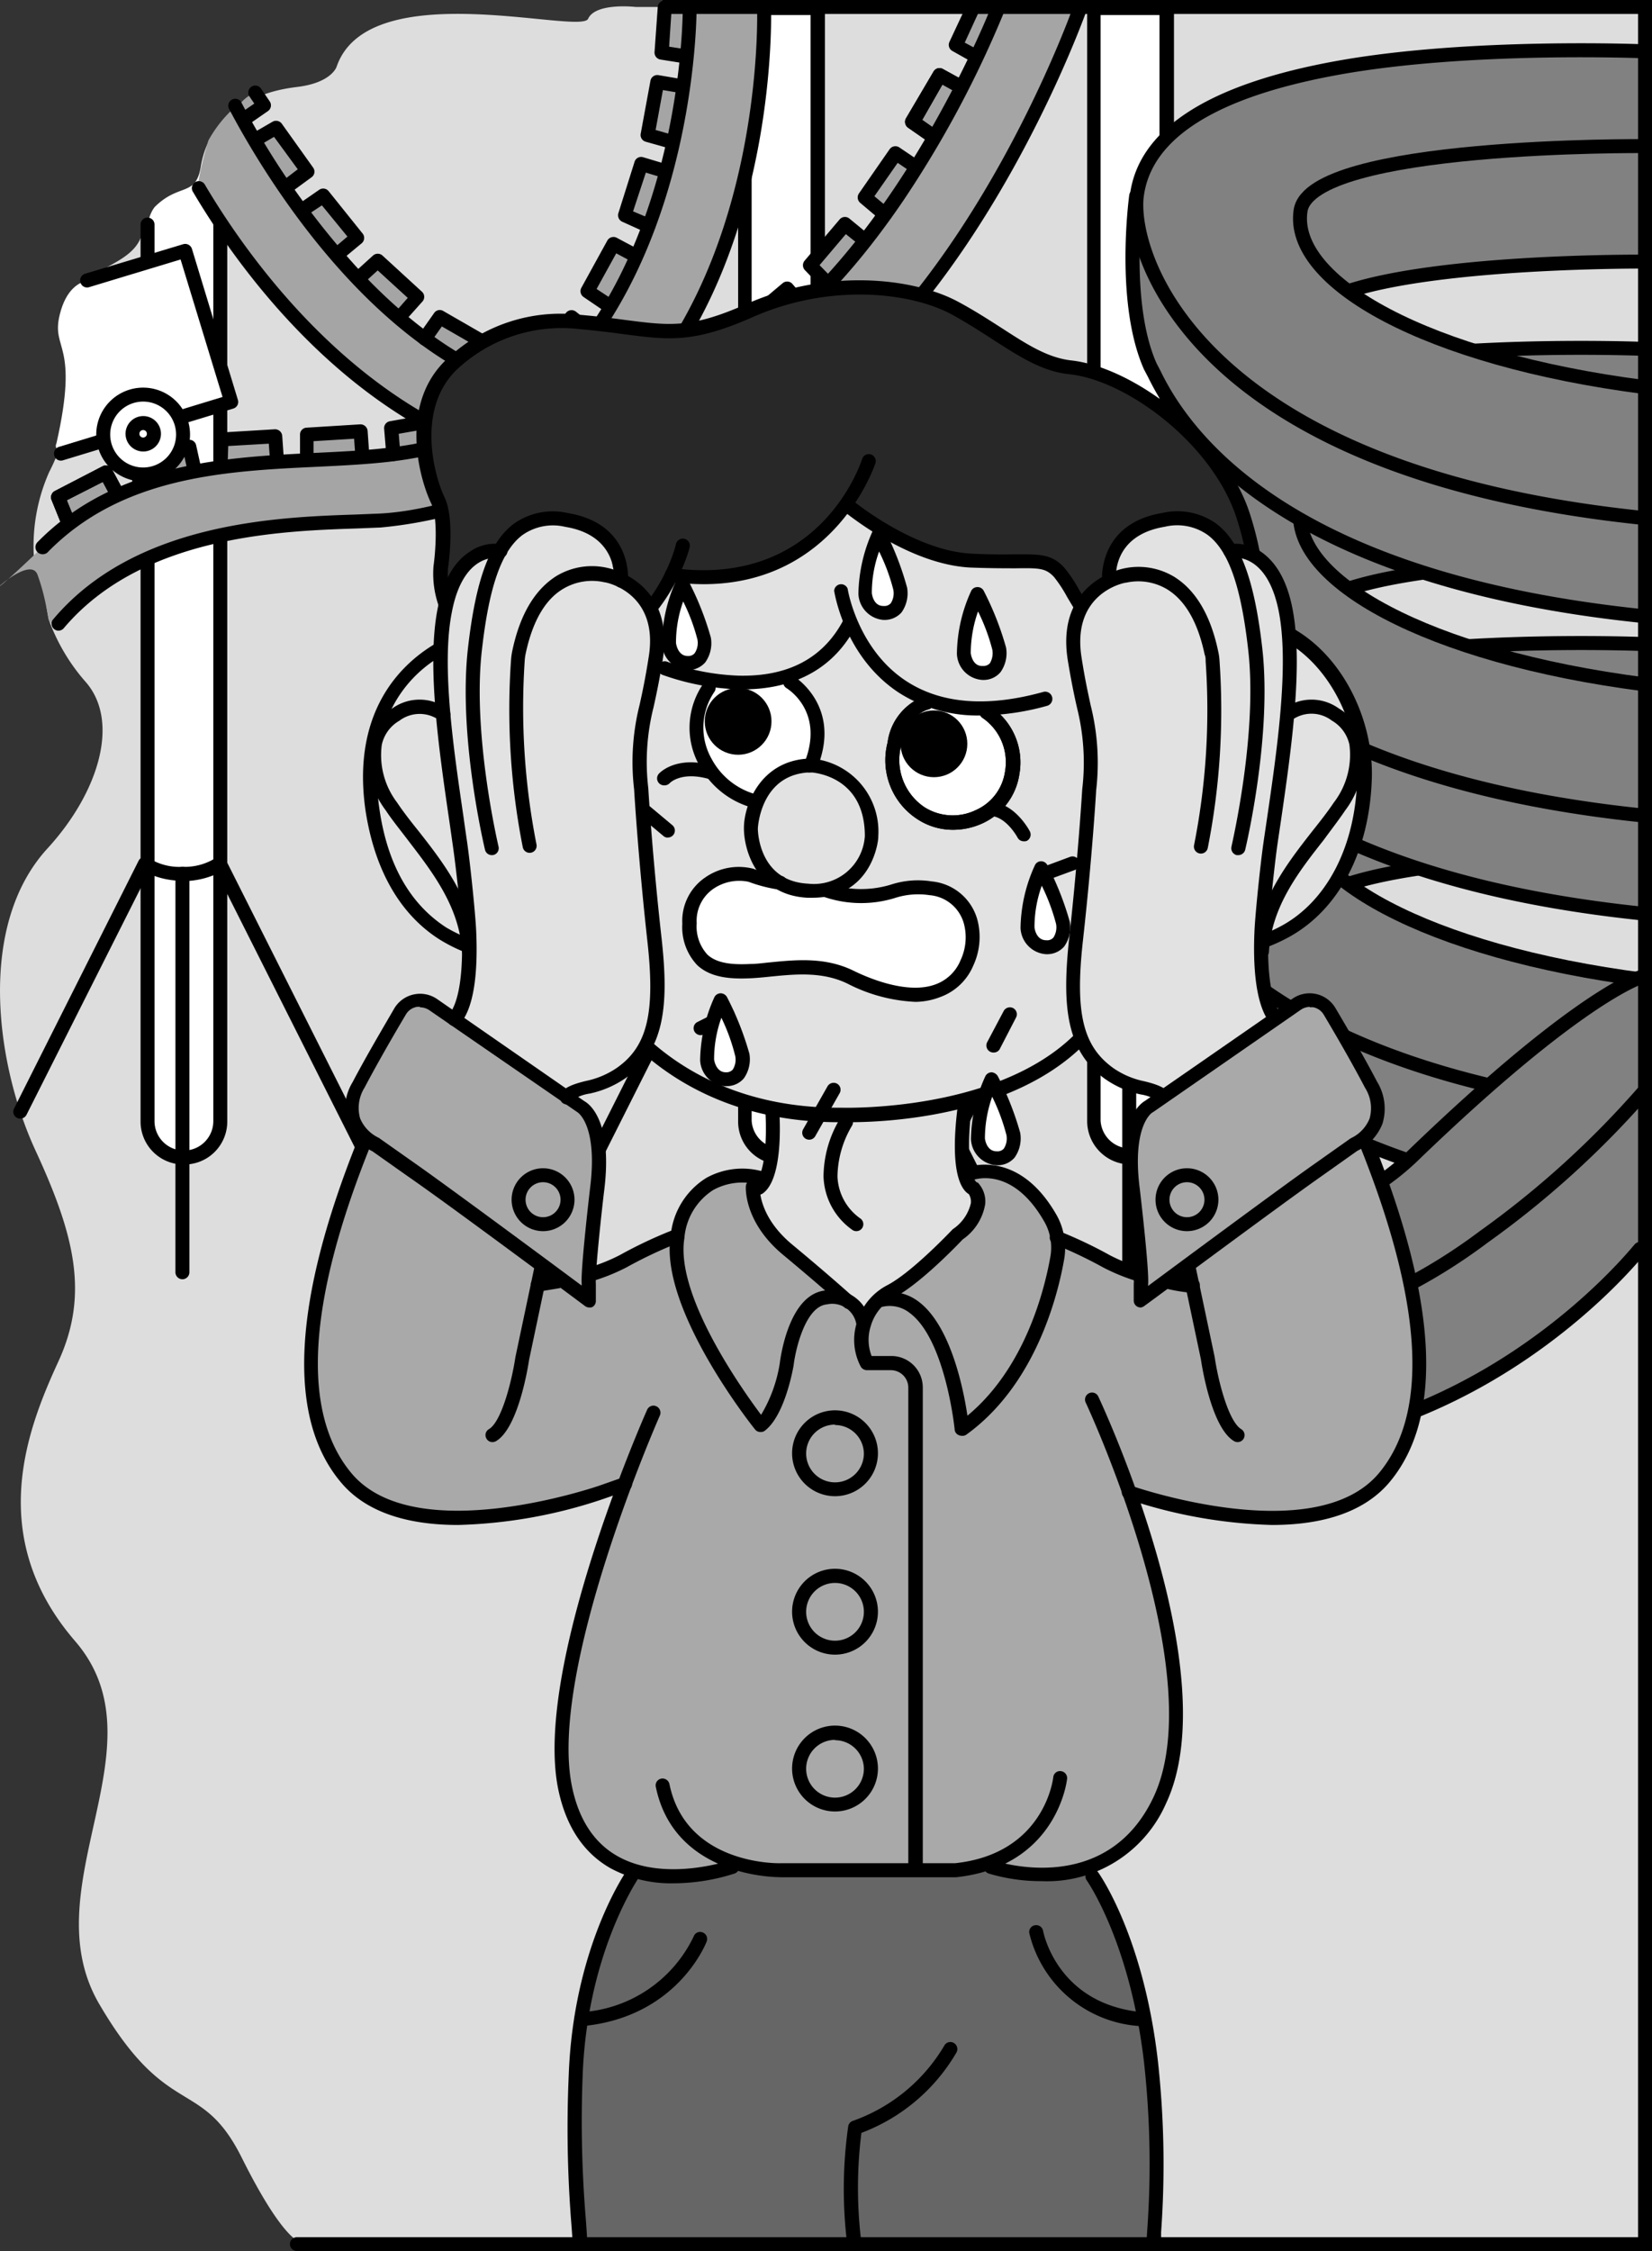 <svg xmlns="http://www.w3.org/2000/svg" viewBox="0 0 153.96 209.71"><rect x="0" y="0" width="153.96" height="209.71" fill="#333333" stroke="none"/><defs><style>.cls-2{fill:#fff}.cls-3{fill:#a5a5a5}.cls-4{fill:#818181}.cls-5{fill:none;stroke:#000;stroke-linecap:round;stroke-linejoin:round;stroke-width:1.3px}.cls-7{fill:#aaa9a9}.cls-8{fill:#e2e2e2}</style></defs><g id="Слой_2" data-name="Слой 2"><path d="M61.75-.1h1.11-3.6S55.51-.54 54.81 1 34.34-3.2 31.37 5.47c0 0-.46 1.49-3.67 1.88-3 .37-7.57 1.5-8.54 8.05a6 6 0 0 1-.39 1.15c-.16.32-.85.34-1.13.43a6.27 6.27 0 0 0-4.42 4.12c-1 3.4-6.79 3-7.34 7.73a6.08 6.08 0 0 0 .39 2.33 18.39 18.39 0 0 1-1.69 12.07 17 17 0 0 0-1.4 8.24c.09 1.19.72 1.76 1 2.89a25.68 25.68 0 0 0 .35 2.57 18.12 18.12 0 0 0 3.36 5.74C11.24 66.33 9.26 73 4.45 78.26c-6.67 7.24-4.8 20.25-1.14 28.17s5 13.41 2.13 19.65-6.86 16.3 1.56 26.05S2.85 175 9.25 185.94s9.49 6.71 13.29 14.33 5.4 7.82 5.4 7.82l4.4.22h121V-.1Z" transform="translate(0 .75)" style="fill:#ddd"/><path class="cls-2" d="M69.4.75h6.79v103.69a3.39 3.39 0 0 1-3.39 3.39 3.39 3.39 0 0 1-3.39-3.39V.75h-.01Z"/><path d="M72.79 107.73a4 4 0 0 1-4-4V0a.65.65 0 0 1 .65-.65h6.79a.65.65 0 0 1 .65.65v103.69a4.05 4.05 0 0 1-4.09 4.04ZM70.05.65v103a2.75 2.75 0 0 0 5.49 0V.65Z" transform="translate(0 .75)"/><path d="M90.83 109.46a.66.66 0 0 1-.58-.35L75.93 80.64a7.69 7.69 0 0 1-3.2.69.66.66 0 0 1-.66-.63.65.65 0 0 1 .63-.7 5.45 5.45 0 0 0 3.09-.81.65.65 0 0 1 .54-.13.68.68 0 0 1 .45.34l14.63 29.09a.66.66 0 0 1-.29.88.72.72 0 0 1-.29.09Z" transform="translate(0 .75)"/><path d="M54.56 109.46a.72.72 0 0 1-.29-.06.66.66 0 0 1-.29-.88l14.64-29.09a.61.61 0 0 1 .44-.34.67.67 0 0 1 .55.13 5.44 5.44 0 0 0 3.08.81.65.65 0 0 1 .63.67.63.63 0 0 1-.66.63 7.63 7.63 0 0 1-3.19-.69l-14.33 28.47a.65.65 0 0 1-.58.35Z" transform="translate(0 .75)"/><path d="M72.71 118.42a.65.65 0 0 1-.65-.65V80.86a.65.65 0 0 1 1.3 0v36.91a.65.65 0 0 1-.65.65Z" transform="translate(0 .75)"/><path class="cls-2" d="M101.92.75h6.79v103.69a3.39 3.39 0 0 1-3.39 3.39 3.39 3.39 0 0 1-3.39-3.39V.75h-.01Z"/><path d="M105.32 107.73a4.05 4.05 0 0 1-4-4V0a.66.66 0 0 1 .65-.65h6.79a.65.65 0 0 1 .65.65v103.69a4 4 0 0 1-4.09 4.04ZM102.57.65v103a2.75 2.75 0 0 0 5.49 0V.65Z" transform="translate(0 .75)"/><path d="M123.36 109.46a.65.65 0 0 1-.58-.35l-14.33-28.47a7.63 7.63 0 0 1-3.19.69.67.67 0 0 1-.67-.63.66.66 0 0 1 .64-.67 5.44 5.44 0 0 0 3.08-.81.68.68 0 0 1 .55-.13.66.66 0 0 1 .44.34l14.64 29.09a.66.66 0 0 1-.29.88.75.75 0 0 1-.29.06Z" transform="translate(0 .75)"/><path d="M87.08 109.46a.79.79 0 0 1-.29-.06.66.66 0 0 1-.29-.88l14.64-29.09a.63.63 0 0 1 .45-.34.69.69 0 0 1 .55.13 5.35 5.35 0 0 0 3.08.81.65.65 0 1 1 0 1.3 7.63 7.63 0 0 1-3.19-.69l-14.36 28.47a.67.67 0 0 1-.59.35Z" transform="translate(0 .75)"/><path d="M105.24 118.42a.65.65 0 0 1-.65-.65V80.86a.65.65 0 0 1 1.3 0v36.91a.65.65 0 0 1-.65.65Z" transform="translate(0 .75)"/><path class="cls-2" d="m13.97 22.4-.26 3.81v78.23"/><path class="cls-2" d="M13.71 103.69a3.39 3.39 0 0 0 3.39 3.39 3.39 3.39 0 0 0 3.39-3.39V11s-1.31 1-1.78 3.8-2 1.48-4.27 3.71c0 0-1 1.05-.73 3.61" transform="translate(0 .75)"/><path d="M17.1 107.73a4 4 0 0 1-4-4V20.17a.65.65 0 0 1 1.3 0v83.52a2.74 2.74 0 1 0 5.48 0V12.32a.65.65 0 1 1 1.3 0v91.37a4 4 0 0 1-4.08 4.04Z" transform="translate(0 .75)"/><path d="M35.14 109.46a.65.65 0 0 1-.58-.35L20.23 80.64a7.63 7.63 0 0 1-3.19.69.67.67 0 0 1-.67-.63.66.66 0 0 1 .63-.7 5.44 5.44 0 0 0 3.08-.81.69.69 0 0 1 .55-.13.64.64 0 0 1 .44.34l14.64 29.09a.66.66 0 0 1-.29.88.72.72 0 0 1-.28.09Z" transform="translate(0 .75)"/><path d="M1.89 103.46a.59.59 0 0 1-.29-.07.64.64 0 0 1-.29-.87l11.61-23.09a.65.65 0 0 1 .45-.34.68.68 0 0 1 .55.13A5.35 5.35 0 0 0 17 80a.65.65 0 0 1 0 1.3 7.69 7.69 0 0 1-3.2-.69L2.47 103.1a.66.66 0 0 1-.58.36Z" transform="translate(0 .75)"/><path d="M17 118.42a.65.65 0 0 1-.65-.65V80.86a.65.65 0 1 1 1.3 0v36.91a.65.65 0 0 1-.65.65Z" transform="translate(0 .75)"/><path class="cls-3" d="m90.85 5.21-1.78-.96L90.65.8h3.8l-2.63 4.71-.97-.3zM89.52 8.1l-1.98-1.11-2.49 4.37 1.99 1.39M85.32 15.54l-1.87-1.27-2.87 4.12 1.86 1.57M80.42 22.3l-1.74-1.44-3.25 3.83 1.7 1.74M74.84 28.55l-1.48-1.72-3.84 3.24 1.38 1.99M68.01 33.58l-1.05-2.01-4.47 2.3.9 2.25M60.23 36.97l-.11-2.27-5.02.18-.14 2.42M51.94 36.87l.6-1.91-4.76-1.58-.91 2.06M44.23 34.04l1.11-1.98-4.35-2.51-1.4 1.99M37.43 29.39l1.51-1.69-3.71-3.39-1.8 1.63M31.57 23.58l1.72-1.47-3.22-3.86-2 1.38M26.83 17.29l1.82-1.34-2.92-4.08L24 12.88"/><path class="cls-3" d="m22.74 10.36 1.86-1.29-.81-1.2a3.56 3.56 0 0 0-1.73 1.51" transform="translate(0 .75)"/><path class="cls-3" d="m63.81 5.24-2.14-.35.28-4.2 2.08.11M63.49 7.99l-2.23-.39-.91 4.95 2.34.65M61.88 15.92l-2.17-.65-1.51 4.79 2.24.94M59.16 23.79l-2-1.07-2.42 4.41 2.02 1.36M55 30.94l-1.78-1.4-3.16 3.91.85.82 1.71.22M36.65 42.3l-.2-2.42 2.99-.53 2.74 1.71-5.53 1.24zM33.8 42.44l-.16-2.26-5.01.3-.04 2.2M25.82 42.9l-.16-2.26-5.01.3-.08 2.43M18.17 43.81l-.49-2.22-4.92 1.03.28 2.41M10.92 45.98l-1.06-2L5.4 46.3l.92 2.25"/><path class="cls-3" d="M93 .16S79.89 34 58.69 36.5l.23-.2-4 .26.14-2.43 5-.17.06 1.28.14-.12C72 21 71.21.1 71.21.1L64.28 0s.22 20.85-12 34l-.13.09.36.12-.61 1.9-2-.56-.36.23C34.83 31.7 24.76 14.48 22 9.14a11.8 11.8 0 0 0-2.57 3.18 28.11 28.11 0 0 0-1 4.23l.15.27c3.89 6.56 12 17.9 24.3 23.39l-.09.06A37.14 37.14 0 0 1 36 41.64c-9.19 1-22.59-.55-31.61 8.16s-1.8.47-.89 3c1.13 3.13.78 4.64 1.59 4.67a.86.86 0 0 0 .36-.08v.08l.12-.14a2.9 2.9 0 0 0 .94-1c8.49-8.69 22.86-8.17 29-8.49 6.38-.34 13-3.5 13-3.5.93-.42 1.82-.88 2.67-1.36l.09-.08a34.12 34.12 0 0 0 6.72.56C85.76 43 100.67-.07 100.67-.07Z" transform="translate(0 .75)"/><path d="M57.43 44C36.19 44 22.79 25.26 18 17.15a.65.65 0 1 1 1.11-.67c4.69 7.93 17.76 26.24 38.33 26.24h.49c27.05-.37 42-42.57 42.14-43a.65.65 0 0 1 .83-.4.65.65 0 0 1 .4.82C101.14.58 85.9 43.62 57.94 44Z" transform="translate(0 .75)"/><path d="M55.93 37.32c-18.38 0-31-21.15-34.56-27.88a.65.65 0 1 1 1.15-.6 73.92 73.92 0 0 0 12 16.67c7.63 7.73 15.61 11.22 23.7 10.4C79 33.78 92.23.26 92.36-.08a.65.65 0 0 1 1.21.47 98.54 98.54 0 0 1-9.36 17.51c-7.94 11.71-16.87 18.38-25.83 19.3-.82.08-1.64.12-2.45.12ZM5.41 58a.65.65 0 0 1-.5-1c7.64-9.14 21.09-9.58 28.29-9.82l2.21-.09c6.17-.32 12.7-3.41 12.76-3.44.91-.41 1.79-.86 2.63-1.34a.65.65 0 0 1 .88.25.64.64 0 0 1-.24.88c-.88.5-1.79 1-2.72 1.39a40.53 40.53 0 0 1-13.24 3.56l-2.23.09c-7 .23-20.07.66-27.34 9.33a.67.67 0 0 1-.5.19Z" transform="translate(0 .75)"/><path d="M60.32 35.77a.66.66 0 0 1-.42-.15.65.65 0 0 1-.08-.91C71.19 21 70.56.34 70.56.13a.63.63 0 0 1 .62-.67.67.67 0 0 1 .68.62c0 .21.65 21.34-11 35.46a.67.67 0 0 1-.54.23ZM3.94 50.88a.66.66 0 0 1-.46-1.11c7.3-7.45 17.72-7.94 26.09-8.34 2.26-.11 4.4-.21 6.35-.44a35.64 35.64 0 0 0 6.63-1.34.65.65 0 0 1 .82.43.66.66 0 0 1-.43.81 38.35 38.35 0 0 1-6.88 1.4c-2 .22-4.14.33-6.43.44-8.57.4-18.28.87-25.22 8a.67.67 0 0 1-.47.15ZM52.31 34.66a.67.67 0 0 1-.44-.17.65.65 0 0 1 0-.92C63.7 20.8 63.63.25 63.63 0a.64.64 0 0 1 .64-.65.65.65 0 0 1 .65.64c0 .21.08 21.27-12.14 34.42a.64.64 0 0 1-.47.25ZM90.85 5.11a.7.7 0 0 1-.31-.11l-1.78-1a.65.65 0 0 1-.28-.84l1.58-3.38a.65.65 0 0 1 .86-.32.65.65 0 0 1 .32.86l-1.33 2.9 1.25.67a.65.65 0 0 1 .26.88.63.63 0 0 1-.57.34ZM87 12.65a.68.68 0 0 1-.38-.12l-2-1.39a.67.67 0 0 1-.19-.86L87 5.92a.64.64 0 0 1 .88-.24l2 1.1a.66.66 0 0 1 .25.89.65.65 0 0 1-.88.25l-1.42-.79-1.88 3.29 1.5 1.05a.66.66 0 0 1 .16.91.65.65 0 0 1-.61.27ZM82.44 19.86a.68.68 0 0 1-.42-.15l-1.86-1.57a.66.66 0 0 1-.11-.87l2.86-4.12a.66.66 0 0 1 .9-.17l1.88 1.27a.65.65 0 0 1-.69 1.08l-1.34-.91-2.17 3.11 1.41 1.18a.65.65 0 0 1-.42 1.15ZM77.13 26.33a.67.67 0 0 1-.47-.2L75 24.4a.66.66 0 0 1 0-.88l3.25-3.83a.65.65 0 0 1 .91-.08l1.75 1.44a.66.66 0 0 1 .08.92.65.65 0 0 1-.91.09l-1.25-1-2.45 2.89 1.28 1.31a.65.65 0 0 1 0 .92.61.61 0 0 1-.53.15ZM70.9 32a.65.65 0 0 1-.53-.27l-1.39-2a.65.65 0 0 1 .12-.87l3.84-3.23a.65.65 0 0 1 .91.07l1.48 1.72a.65.65 0 0 1-1 .84L73.29 27l-2.9 2.44 1 1.51a.66.66 0 0 1-.17.91.62.62 0 0 1-.32.14Z" transform="translate(0 .75)"/><path d="M63.39 36a.64.64 0 0 1-.6-.4l-.91-2.26a.65.65 0 0 1 .31-.82l4.47-2.29a.65.65 0 0 1 .87.27l1.06 2a.65.65 0 0 1-1.15.61l-.76-1.44-3.37 1.73.68 1.7a.64.64 0 0 1-.36.85.67.67 0 0 1-.24.05ZM60.39 36.47a.66.66 0 0 1-.65-.59l-.06-.69a.66.66 0 0 1 .59-.71.65.65 0 0 1 .7.59l.07.69a.65.65 0 0 1-.59.71ZM44.23 33.94a.72.72 0 0 1-.32-.08.67.67 0 0 1-.25-.89l.8-1.42-3.28-1.89-1.06 1.5a.65.65 0 0 1-.91.16.66.66 0 0 1-.16-.91l1.41-2a.63.63 0 0 1 .85-.19l4.36 2.51a.66.66 0 0 1 .24.88l-1.11 2a.65.65 0 0 1-.57.33ZM37.43 29.3a.67.67 0 0 1-.44-.17.66.66 0 0 1-.05-.92L38 27l-2.8-2.56-1.36 1.24a.65.65 0 1 1-.87-1l1.8-1.63a.66.66 0 0 1 .87 0l3.71 3.4a.65.65 0 0 1 0 .91l-1.51 1.69a.66.66 0 0 1-.41.25ZM31.57 23.49a.65.65 0 0 1-.43-1.15l1.24-1.05L30 18.38l-1.51 1a.65.65 0 0 1-.74-1.07l2-1.38a.65.65 0 0 1 .87.12L33.79 21a.65.65 0 0 1-.08.91L32 23.33a.67.67 0 0 1-.43.16ZM26.83 17.2a.68.68 0 0 1-.53-.27.65.65 0 0 1 .14-.91l1.31-1L25.54 12l-1.21.71a.65.65 0 0 1-.66-1.12l1.73-1a.66.66 0 0 1 .86.18l2.92 4.09a.64.64 0 0 1-.14.9l-1.83 1.34a.7.7 0 0 1-.38.1ZM22.74 11a.65.65 0 0 1-.37-1.19l1.33-.91-.45-.66a.66.66 0 0 1 .18-.91.65.65 0 0 1 .9.18l.81 1.19a.65.65 0 0 1-.17.9l-1.86 1.29a.65.65 0 0 1-.37.11ZM63.81 5.14h-.1l-2.14-.34a.66.66 0 0 1-.57-.7l.3-4.2a.66.66 0 0 1 .7-.61.65.65 0 0 1 .6.7l-.24 3.61 1.55.24a.65.65 0 0 1-.1 1.3ZM62.69 13.11h-.18l-2.34-.66a.65.65 0 0 1-.46-.74l.91-4.94a.65.65 0 0 1 .75-.52l2.23.38a.65.65 0 1 1-.22 1.28l-1.6-.27-.68 3.72 1.76.5a.65.65 0 0 1-.17 1.28ZM60.44 20.9a.56.56 0 0 1-.25 0L58 19.91a.66.66 0 0 1-.37-.8l1.51-4.79a.64.64 0 0 1 .81-.42l2.17.65a.65.65 0 0 1-.38 1.25l-1.55-.47L59 18.94l1.69.71a.65.65 0 0 1-.25 1.25ZM56.76 28.39a.72.72 0 0 1-.37-.11l-2-1.36a.66.66 0 0 1-.21-.86l2.42-4.4a.66.66 0 0 1 .88-.26l2 1.07a.65.65 0 0 1-.61 1.15l-1.44-.77-1.83 3.32 1.52 1a.65.65 0 0 1-.36 1.19ZM50.91 34.17a.67.67 0 0 1-.46-.18l-.84-.82a.66.66 0 0 1 0-.88l3.15-3.91a.66.66 0 0 1 .91-.1l1.78 1.41a.65.65 0 1 1-.8 1l-1.28-1-2.38 2.95.42.41a.65.65 0 0 1 0 .92.62.62 0 0 1-.5.2Z" transform="translate(0 .75)"/><path d="M51.93 36.77a.63.63 0 0 1-.19 0 .65.65 0 0 1-.42-.82l.41-1.29-3.6-1.2-.66 1.54a.66.66 0 0 1-.86.34.65.65 0 0 1-.33-.86l.9-2.06A.66.66 0 0 1 48 32l4.77 1.59a.64.64 0 0 1 .41.81l-.61 1.91a.65.65 0 0 1-.64.46ZM55 37.21a.65.65 0 0 1-.61-.69l.14-2.43a.65.65 0 0 1 .63-.61l5-.17a.66.66 0 0 1 .67.61l.11 2.27a.66.66 0 0 1-.62.68.64.64 0 0 1-.68-.62l-.08-1.62-3.79.13-.1 1.83a.66.66 0 0 1-.67.62ZM36.65 42.2a.65.65 0 0 1-.65-.6l-.2-2.42a.65.65 0 0 1 .54-.69l3-.53a.65.65 0 0 1 .22 1.28l-2.4.42.15 1.84a.66.66 0 0 1-.6.7ZM41.82 41.14a.65.65 0 0 1-.64-.53l-.18-.84a.65.65 0 1 1 1.28-.24l.16.84a.65.65 0 0 1-.52.75ZM28.59 42.58a.64.64 0 0 1-.63-.66v-2.2a.64.64 0 0 1 .61-.63l5-.31a.67.67 0 0 1 .69.61l.16 2.26a.64.64 0 0 1-.6.69.66.66 0 0 1-.7-.6L33 40.12l-3.78.23v1.59a.65.65 0 0 1-.63.64ZM20.57 43.27a.65.65 0 0 1-.63-.67l.06-2.43a.65.65 0 0 1 .61-.63l5-.3a.67.67 0 0 1 .69.6l.16 2.26a.65.65 0 1 1-1.29.1l-.12-1.62-3.78.22-.06 1.84a.65.65 0 0 1-.64.63ZM13 44.94a.66.66 0 0 1-.64-.58l-.27-2.42a.65.65 0 0 1 .51-.71l4.92-1a.65.65 0 0 1 .76.5l.49 2.21a.64.64 0 0 1-.49.77.65.65 0 0 1-.78-.49l-.35-1.59-3.71.78.21 1.82a.64.64 0 0 1-.57.72ZM6.32 48.45a.66.66 0 0 1-.61-.4L4.8 45.8a.66.66 0 0 1 .3-.8l4.46-2.31a.64.64 0 0 1 .87.27l1.07 2a.65.65 0 1 1-1.15.61l-.77-1.43-3.36 1.71.7 1.71a.65.65 0 0 1-.36.84.52.52 0 0 1-.24.05Z" transform="translate(0 .75)"/><path d="M6.32 48.45a.66.66 0 0 1-.61-.4L4.8 45.8a.66.66 0 0 1 .3-.8l4.46-2.31a.64.64 0 0 1 .87.27l1.07 2a.65.65 0 1 1-1.15.61l-.77-1.43-3.36 1.71.7 1.71a.65.65 0 0 1-.36.84.52.52 0 0 1-.24.05Z" transform="translate(0 .75)"/><path d="M6.32 48.45a.66.66 0 0 1-.61-.4L4.8 45.8a.66.66 0 0 1 .3-.8l4.46-2.31a.64.64 0 0 1 .87.27l1.07 2a.65.65 0 1 1-1.15.61l-.77-1.43-3.36 1.71.7 1.71a.65.65 0 0 1-.36.84.52.52 0 0 1-.24.05ZM87 12.65a.68.68 0 0 1-.38-.12l-2-1.39a.67.67 0 0 1-.19-.86L87 5.92a.64.64 0 0 1 .88-.24l2 1.1a.66.66 0 0 1 .25.89.65.65 0 0 1-.88.25l-1.42-.79-1.88 3.29 1.5 1.05a.66.66 0 0 1 .16.91.65.65 0 0 1-.61.27Z" transform="translate(0 .75)"/><path class="cls-2" d="m6.27 41.33 15.28-4.67-4.29-14-9.14 2.74c-.67.13-1.95.71-2.55 3.15-.84 3.4 1.85 2.47-.31 12 0 0-.31.54.47.73v.21l.48-.15h.1Z" transform="translate(0 .75)"/><path d="M5.68 42.16a.64.64 0 0 1-.62-.46.66.66 0 0 1 .43-.82l15.25-4.65-3.91-12.81L8.31 26a.64.64 0 0 1-.81-.43.65.65 0 0 1 .43-.82L17.07 22a.66.66 0 0 1 .82.44l4.28 14.06a.64.64 0 0 1-.43.81L5.87 42.13a.63.63 0 0 1-.19.03Z" transform="translate(0 .75)"/><circle class="cls-2" cx="13.34" cy="40.48" r="3.72"/><circle class="cls-2" cx="13.34" cy="40.41" r="1"/><path d="M13.34 44.1a4.37 4.37 0 1 1 4.37-4.37 4.37 4.37 0 0 1-4.37 4.37Zm0-7.44a3.07 3.07 0 1 0 3.07 3.07 3.07 3.07 0 0 0-3.07-3.07Z" transform="translate(0 .75)"/><path d="M13.34 41.31A1.65 1.65 0 1 1 15 39.66a1.65 1.65 0 0 1-1.66 1.65Zm0-2a.35.35 0 0 0 0 .7.35.35 0 0 0 0-.7Z" transform="translate(0 .75)"/><path class="cls-4" d="m142.36 88.29-7.78-2.08-6.93-3.28-1.41-.9 1.9-1.17 10.2-1.42 10.31-.57 4.44-.2.18-19.43s-16.15-.69-28.51 1.52-18.15 6.48-18.83 12c0 0-1.36 9.86 1.29 15.84l.4.76c3.93 8.15 15.57 19.43 45.56 22.54l-.09-9.16h.09V90.35l-5.36-.6Z" transform="translate(0 .75)"/><path d="M153.18 103.37h-.07c-25.8-2.67-37.64-11.31-43-18.09-4.07-5.12-5.14-10-4.81-12.62.77-6.15 7.29-10.37 19.37-12.53 12.28-2.2 28.49-1.54 28.65-1.53a.65.65 0 0 1 .62.68.64.64 0 0 1-.68.62c-.16 0-16.22-.66-28.36 1.51-11.46 2.05-17.62 5.89-18.31 11.41-.24 1.91.45 6.51 4.53 11.65 5.23 6.59 16.79 15 42.14 17.61a.65.65 0 0 1 .58.71.64.64 0 0 1-.66.58Z" transform="translate(0 .75)"/><path class="cls-5" d="M153.27 90.53c-20.26-2.6-33.08-9.76-32.06-16.45 1-6.26 32.06-6 32.06-6" transform="translate(0 .75)"/><path d="M153.18 112.52h-.07C121 109.19 110.47 96.74 107 89.61l-.39-.74c-2.71-6.12-1.42-15.82-1.37-16.23a.65.65 0 0 1 .74-.55.65.65 0 0 1 .55.73c0 .1-1.29 9.74 1.25 15.49l.38.72c3.33 6.9 13.58 18.93 45 22.19a.65.65 0 0 1 .58.71.64.64 0 0 1-.56.59ZM125.73 82.22a.64.64 0 0 1-.61-.45.65.65 0 0 1 .41-.82c8.85-2.85 27-2.76 27.74-2.76a.66.66 0 0 1 .65.66.63.63 0 0 1-.66.64c-.18 0-18.68-.09-27.33 2.7a.64.64 0 0 1-.2.03Z" transform="translate(0 .75)"/><path class="cls-4" d="m142.36 60.8-7.78-2.09-6.93-3.28-1.41-.9 1.9-1.17 10.2-1.42 10.31-.57 4.44-.2.18-19.43s-16.15-.69-28.51 1.52-18.15 6.48-18.83 12c0 0-1.36 9.86 1.29 15.84l.4.76c3.93 8.15 15.57 19.43 45.56 22.54l-.09-9.16h.09V62.85l-5.36-.6Z" transform="translate(0 .75)"/><path d="M153.18 75.87h-.07c-25.8-2.67-37.64-11.31-43-18.09-4.07-5.12-5.14-10-4.81-12.62.77-6.15 7.29-10.37 19.37-12.53 12.28-2.2 28.49-1.53 28.65-1.53a.65.65 0 0 1-.06 1.3c-.16 0-16.22-.66-28.36 1.51-11.46 2.05-17.62 5.89-18.31 11.41-.24 1.91.45 6.52 4.53 11.66 5.23 6.58 16.79 15 42.14 17.6a.65.65 0 0 1 .58.71.64.64 0 0 1-.66.58Z" transform="translate(0 .75)"/><path class="cls-5" d="M153.27 63c-20.26-2.6-33.08-9.76-32.06-16.45 1-6.26 32.06-6 32.06-6" transform="translate(0 .75)"/><path d="M153.18 85h-.07C121 81.69 110.47 69.24 107 62.11l-.39-.74c-2.71-6.12-1.42-15.82-1.37-16.23a.65.65 0 0 1 .74-.55.65.65 0 0 1 .55.73c0 .1-1.29 9.75 1.25 15.49l.38.72c3.33 6.9 13.58 18.93 45 22.19a.65.65 0 0 1 .58.71.64.64 0 0 1-.56.57ZM125.73 54.72a.64.64 0 0 1-.61-.45.65.65 0 0 1 .41-.82c8.85-2.85 27-2.77 27.74-2.76a.66.66 0 0 1 .65.66.62.62 0 0 1-.66.64c-.18 0-18.68-.09-27.33 2.7a.64.64 0 0 1-.2.03Z" transform="translate(0 .75)"/><path class="cls-4" d="M142.36 33.07 134.58 31l-6.93-3.28-1.41-.9 1.9-1.17 10.2-1.42 10.31-.57 4.44-.2.18-19.46s-16.15-.69-28.51 1.52-18.15 6.48-18.83 12c0 0-1.36 9.86 1.29 15.84l.4.76c3.93 8.14 15.57 19.43 45.56 22.53l-.09-9.15h.09V35.11l-5.36-.6Z" transform="translate(0 .75)"/><path d="M153.18 48.15h-.07c-25.8-2.67-37.64-11.31-43-18.09-4.07-5.12-5.14-10-4.81-12.62.77-6.15 7.29-10.37 19.37-12.53 12.28-2.2 28.49-1.54 28.65-1.53a.65.65 0 0 1-.06 1.3c-.16 0-16.23-.66-28.36 1.51-11.46 2.05-17.62 5.89-18.31 11.41-.24 1.91.45 6.51 4.53 11.65 5.23 6.58 16.79 15 42.14 17.61a.65.65 0 0 1 .58.71.64.64 0 0 1-.66.58Z" transform="translate(0 .75)"/><path class="cls-5" d="M153.27 35.31c-20.27-2.61-33.08-9.76-32.06-16.45 1-6.26 32.06-6 32.06-6" transform="translate(0 .75)"/><path d="M153.18 57.29h-.07C121 54 110.47 41.52 107 34.39l-.39-.74c-2.71-6.12-1.42-15.82-1.37-16.23a.65.65 0 0 1 .74-.55.65.65 0 0 1 .55.73c0 .1-1.29 9.74 1.25 15.48l.38.73c3.33 6.9 13.58 18.93 45 22.19a.64.64 0 0 1 .58.71.63.63 0 0 1-.56.58ZM125.73 27a.65.65 0 0 1-.2-1.27c8.85-2.86 27-2.76 27.74-2.76a.66.66 0 0 1 .65.66.61.61 0 0 1-.66.64c-.18 0-18.68-.09-27.33 2.7a.64.64 0 0 1-.2.03Z" transform="translate(0 .75)"/><path class="cls-4" d="M152.81 115.6s-16.08 20.9-43.15 18.4l.28-19.06c8.34-.36 16.23-2.67 21.74-8 16.17-15.6 21.6-16.76 21.6-16.76" transform="translate(0 .75)"/><path d="M114.16 134.82c-1.49 0-3-.07-4.56-.22a.65.65 0 0 1-.59-.66l.28-19.06a.64.64 0 0 1 .62-.64c9.06-.4 16.43-3.09 21.31-7.8 16.13-15.55 21.7-16.87 21.92-16.92a.65.65 0 1 1 .27 1.27s-5.58 1.44-21.28 16.59c-5 4.82-12.44 7.62-21.55 8.12l-.26 17.86c26 2.12 41.81-18 42-18.16a.65.65 0 0 1 .91-.12.64.64 0 0 1 .12.91c-.18.2-14.81 18.83-39.19 18.83Z" transform="translate(0 .75)"/><path d="M112.84 124.4a22.63 22.63 0 0 1-2.91-.16.65.65 0 0 1-.57-.72.66.66 0 0 1 .73-.57c2.26.29 14.22 1.19 27.8-9a86.1 86.1 0 0 0 14.88-13.5.65.65 0 0 1 1 .83A87.22 87.22 0 0 1 138.66 115c-10.9 8.19-20.86 9.4-25.82 9.4Z" transform="translate(0 .75)"/></g><g id="Слой_3" data-name="Слой 3"><g id="тревога"><g id="спокойствие"><path d="M58.83 174s-4.79 6.9-5.21 18.6A127.88 127.88 0 0 0 54 208h53.43a90 90 0 0 0-.22-16.51c-1.31-11.64-5.48-17.45-5.48-17.45l-11.72-7.8-27.3-5.53Z" transform="translate(0 .75)" style="fill:#666"/><path class="cls-7" d="m127.21 105.48-16.46 11.73.39 1.82a11.41 11.41 0 0 1-2.27-.36l-2.53-.66a17.92 17.92 0 0 1-3.2-1.28 42.39 42.39 0 0 0-4.54-2.17 7.91 7.91 0 0 0-5-5.87c-3.25-1.35-3.44.32-3.44.32s1.78 2 .71 3.54a31.68 31.68 0 0 1-7 6.4c-2.52 1.51-2.77 2.36-2.77 2.36l-.83.55-2-2-1.38-1.19-4.89-4.4-1.69-3 .6-2.31c-1.09-.44-6.75-1-7.78 5.5 0 .1-.39 0-.39 0a42.94 42.94 0 0 0-4.66 2.22 17.63 17.63 0 0 1-3.2 1.28l-2.9.61-1.87.31.36-1.72L34 105.48c-4.59 11.35-7.76 24.33-1.73 31.47 6.29 7.46 23.68 1.33 23.68 1.33l2.25-.79c-2.95 7.89-7.11 20.91-5.56 28.34 2.48 11.94 15.58 7.35 15.58 7.35l4.5.3 6.73-.08 8.2.07H89v-.08c1.27-.14 2.49-.4 2.49-.4l.85.18s11 3.77 15.73-6.2c3.54-7.46.18-20.2-2.83-28.69 0 0 17.39 6.13 23.69-1.33 6.07-7.14 2.86-20.12-1.72-31.47Z" transform="translate(0 .75)"/><path class="cls-8" d="M116.13 57.16c-6.75-.63-9.07 3.16-9.07 3.16a1.46 1.46 0 0 1-.07.19l-.36-.37 1-2.2L99 49.79l-13.44-6.28L66.4 48.8 56.7 58l-13.7.78s-10.18 2.91-8.35 15.86 11.92 15.17 19.25 13a24.14 24.14 0 0 0 18.22 14.88l-.18.19s.43 6-1.27 7.17v2.31l2.25 3 4.62 4 3 2.92 2.34-2.5c2.47-1.25 6.33-5.37 6.33-5.37 3.06-2.51 1.46-4.23 1.46-4.23s-1.76-.47-.82-7.86l-.18-.34c4.53-1.17 9.39-3.35 12.41-7.43a29 29 0 0 0 4.61-8.67v.06l.28.88c3.34 2 8.58 1.8 12.8-.52s7.17-7.49 7.38-14.24-4.27-14.09-11.02-14.73Z" transform="translate(0 .75)"/><path class="cls-2" d="M70.21 73.82a7.33 7.33 0 0 1-4.43-3.54 6.6 6.6 0 0 1 .34-7.06l7.52-.45s4.1 2.4 1.91 7.78l-2.91 1.07-1.45 1.45M91.93 65.59a5.63 5.63 0 0 1-6.1 9.46 5.93 5.93 0 0 1-2.46-6.5 4.66 4.66 0 0 1 3.06-3.81" transform="translate(0 .75)"/><path d="M88.76 76.55a6 6 0 0 1-3.28-1 6.54 6.54 0 0 1-2.76-7.13 5.31 5.31 0 0 1 3.54-4.35.65.65 0 0 1 .33 1.25c-1.68.45-2.43 2.35-2.58 3.29a5.29 5.29 0 0 0 2.17 5.85 4.93 4.93 0 0 0 4.73.27 4.65 4.65 0 0 0 2.75-3.58 5 5 0 0 0-2.06-5 .65.65 0 0 1-.23-.89.66.66 0 0 1 .89-.22A6.24 6.24 0 0 1 95 71.38 6 6 0 0 1 91.45 76a6.56 6.56 0 0 1-2.69.55Z" transform="translate(0 .75)"/><path d="M42.23 33.08a14.84 14.84 0 0 1 11.69-3.8c7.5.66 9.08 2 15.92-1.05s14.6-2.63 19.08-.23 7.24 5.16 10.79 5.53c5.67.58 14 6.84 16.19 13.94a30.12 30.12 0 0 1 1.2 5.49 14.77 14.77 0 0 0 1.14 4.44l-1.51-.22-5.58.08-4.5 3.36c-4.61-.78-6.48-6.48-8-8.05s-2.65-.78-8.25-1.08-11.29-5-11.29-5l-4.42 4-3.89 1.76-3.93.7-4.24-.2c-1.73 3.52-6 9.17-15.05 8.11a8.29 8.29 0 0 1-6.53-8.81s.62-4.29-.28-6.16c-.72-1.48-3.18-8.65 1.46-12.81Z" transform="translate(0 .75)" style="fill:#282828"/><path d="M65.56 53.67a23.71 23.71 0 0 1-3.05-.21.65.65 0 0 1 .18-1.29C76.38 54 80.19 42.49 80.35 42a.65.65 0 0 1 1.24.39c-.04.11-3.69 11.28-16.03 11.28Z" transform="translate(0 .75)"/><path d="M49.74 61.64a19.65 19.65 0 0 1-2.24-.14 9 9 0 0 1-7.1-9.5c.17-1.21.45-4.47-.21-5.85-1.14-2.36-3.07-9.4 1.6-13.58a15.37 15.37 0 0 1 12.18-4c1.67.14 3.05.32 4.26.48 4.24.55 6.18.8 11.34-1.48 7.53-3.33 15.47-2.46 19.65-.25 1.56.83 2.93 1.72 4.15 2.5 2.36 1.53 4.23 2.73 6.41 3 5.83.61 14.41 7 16.74 14.4a30.73 30.73 0 0 1 1.23 5.62 13.86 13.86 0 0 0 1.08 4.22.65.65 0 0 1-1.18.56 15.41 15.41 0 0 1-1.2-4.66 29.35 29.35 0 0 0-1.17-5.34c-2.18-6.92-10.19-12.94-15.64-13.51-2.49-.26-4.57-1.6-7-3.16-1.25-.81-2.54-1.64-4-2.44-3.91-2.07-11.38-2.87-18.51.29-5.5 2.43-7.82 2.13-12 1.58-1.2-.16-2.56-.33-4.2-.48a14.26 14.26 0 0 0-11.16 3.6c-4.09 3.67-2.29 10.11-1.34 12.08s.4 6.08.33 6.54a7.58 7.58 0 0 0 6 8.07C60 61.65 62.91 50.4 63 49.92a.65.65 0 0 1 1.27.32c0 .12-2.93 11.4-14.53 11.4Z" transform="translate(0 .75)"/><path d="M106.65 61.24h-.11c-3.68-.62-5.74-4.1-7.1-6.4A12.42 12.42 0 0 0 98.23 53c-.77-.82-1.33-.84-3.54-.81-1.08 0-2.43 0-4.27-.07-5.75-.3-11.43-5-11.67-5.15a.65.65 0 0 1-.09-.92.67.67 0 0 1 .92-.09s5.6 4.58 10.91 4.86c1.8.1 3.12.08 4.18.07 2.21 0 3.32-.05 4.5 1.22a12.88 12.88 0 0 1 1.39 2.07c1.31 2.22 3.11 5.26 6.2 5.78a.65.65 0 0 1 .53.75.64.64 0 0 1-.64.53Z" transform="translate(0 .75)"/><path d="M79.22 103.79h-1.06c-13.85 0-21.92-8.19-24.85-15.89-1.79-4.72-.93-9.31-.17-13.36a31.33 31.33 0 0 0 .71-5.41 23.1 23.1 0 0 0-1.11-7.73.66.66 0 0 1 .37-.85.65.65 0 0 1 .84.37 23.73 23.73 0 0 1 1.2 8.21 32.32 32.32 0 0 1-.73 5.65c-.73 3.88-1.56 8.28.11 12.66 2.79 7.33 10.53 15.1 23.88 15 .19 0 16.53.51 23.2-8.5s5.94-14.86 4.3-22.31a13.06 13.06 0 0 1-.27-2c-.15-2.47-.24-7 .82-9.64a.47.47 0 0 1 .05-.1c.1-.17 2.62-4.13 9.68-3.46 7.24.68 11.87 8.47 11.66 15.32s-3.1 12.25-7.72 14.79c-4.32 2.38-9.72 2.62-13.24.63a31.56 31.56 0 0 1-4.24 7.5c-6.26 8.55-19.89 9.12-23.43 9.12ZM107.33 86c3.14 1.9 8.13 1.68 12.15-.53 4.22-2.32 6.85-7.44 7-13.69s-4-13.38-10.48-14c-5.93-.55-8.15 2.4-8.43 2.81-1 2.49-.82 7.13-.7 9a10.52 10.52 0 0 0 .24 1.75c1.16 5 1.89 9.51.22 14.66Z" transform="translate(0 .75)"/><path d="M107.65 75a.65.65 0 0 1-.1-1.29c5.7-.87 6.84-6.94 6.88-7.2a.65.65 0 0 1 1.28.23c0 .07-1.33 7.24-8 8.25Z" transform="translate(0 .75)"/><path d="M116.65 79.33a.65.65 0 0 1-.61-.44c-.06-.16-1.51-4.13-5.65-4.41a.65.65 0 1 1 .09-1.3c5 .34 6.72 5.08 6.79 5.28a.65.65 0 0 1-.4.83.57.57 0 0 1-.22.04ZM49 89a14.89 14.89 0 0 1-8.11-2.28c-3.69-2.38-6-6.54-6.83-12-1.9-13.35 8.71-16.54 8.81-16.57a.65.65 0 1 1 .36 1.25c-.39.11-9.62 2.93-7.88 15.14.73 5.18 2.84 8.92 6.25 11.12A15 15 0 0 0 53.74 87a.65.65 0 1 1 .36 1.25A18.41 18.41 0 0 1 49 89Z" transform="translate(0 .75)"/><path d="M53.67 75.75h-.09c-6.2-.9-7.91-8.68-8-9a.65.65 0 0 1 1.28-.27c0 .07 1.59 7.23 6.88 8a.66.66 0 0 1 .55.74.65.65 0 0 1-.62.53Z" transform="translate(0 .75)"/><path d="M44.86 80.88h-.08a.64.64 0 0 1-.56-.72 8.85 8.85 0 0 1 5.64-7 .64.64 0 0 1 .82.4.65.65 0 0 1-.4.83 7.65 7.65 0 0 0-4.77 5.9.66.66 0 0 1-.65.59ZM91.4 65.9a13.59 13.59 0 0 1-7.61-2.11c-5.06-3.3-6-9.24-6.05-9.49a.65.65 0 0 1 1.26-.2c0 .06.91 5.64 5.48 8.61 3.23 2.1 7.52 2.45 12.74 1a.65.65 0 1 1 .37 1.29 23.74 23.74 0 0 1-6.19.9Z" transform="translate(0 .75)"/><path d="M69.21 63.47a23 23 0 0 1-7.49-1.36.66.66 0 0 1-.37-.85.65.65 0 0 1 .85-.36 21.72 21.72 0 0 0 6.6 1.29c4.63.12 7.92-1.62 9.79-5.16a.65.65 0 0 1 .88-.27.64.64 0 0 1 .27.87c-2.45 4.64-6.74 5.84-10.53 5.84ZM55 84.46l-4-.09a.66.66 0 0 1-.64-.66.69.69 0 0 1 .66-.64l4 .09a.65.65 0 0 1 0 1.3ZM62.24 77.28a.61.61 0 0 1-.42-.16l-3-2.51a.65.65 0 1 1 .84-1l3 2.51a.65.65 0 0 1-.42 1.15ZM96.81 81.5a.65.65 0 0 1-.23-1.26l3.15-1.17a.65.65 0 0 1 .45 1.22L97 81.46a.93.93 0 0 1-.19.04ZM106.24 91.82a.66.66 0 0 1-.43-.16l-2.6-2.24a.66.66 0 0 1-.07-.92.65.65 0 0 1 .92-.06l2.6 2.24a.66.66 0 0 1 .07.92.64.64 0 0 1-.49.22ZM92.59 97.3a.66.66 0 0 1-.57-1l1.52-2.87a.66.66 0 0 1 .88-.27.65.65 0 0 1 .27.88L93.16 97a.64.64 0 0 1-.57.3ZM75.42 105.42a.72.72 0 0 1-.32-.08.65.65 0 0 1-.25-.89l2.27-4a.66.66 0 0 1 .89-.25.65.65 0 0 1 .24.89l-2.27 4a.65.65 0 0 1-.56.33ZM65.3 95.68a.66.66 0 0 1-.59-.36.64.64 0 0 1 .3-.87l2.51-1.26a.65.65 0 0 1 .58 1.17l-2.51 1.25a.65.65 0 0 1-.29.07Z" transform="translate(0 .75)"/><path d="M75.55 71.2a.52.52 0 0 1-.24 0 .63.63 0 0 1-.36-.84c1.94-4.78-1.49-6.9-1.64-7a.65.65 0 0 1-.23-.89.64.64 0 0 1 .89-.23s4.56 2.76 2.18 8.56a.64.64 0 0 1-.6.4ZM70.22 74.47a.57.57 0 0 1-.18 0 8 8 0 0 1-4.82-3.84 7.2 7.2 0 0 1 .39-7.78.65.65 0 0 1 1 .8 5.92 5.92 0 0 0-.26 6.35 6.7 6.7 0 0 0 4 3.22.65.65 0 0 1-.17 1.28ZM88.76 76.55a6 6 0 0 1-3.28-1 6.54 6.54 0 0 1-2.76-7.13 5.31 5.31 0 0 1 3.54-4.35.65.65 0 0 1 .33 1.25c-1.68.45-2.43 2.35-2.58 3.29a5.29 5.29 0 0 0 2.17 5.85 4.93 4.93 0 0 0 4.73.27 4.65 4.65 0 0 0 2.75-3.58 5 5 0 0 0-2.06-5 .65.65 0 0 1-.23-.89.66.66 0 0 1 .89-.22A6.24 6.24 0 0 1 95 71.38 6 6 0 0 1 91.45 76a6.56 6.56 0 0 1-2.69.55Z" transform="translate(0 .75)"/><circle cx="68.79" cy="67.2" r="3.11"/><circle cx="87.04" cy="69.29" r="3.11"/><path d="M85.3 174a.65.65 0 0 1-.65-.65v-44.83a1.63 1.63 0 0 0-1.65-1.63h-2.22a.66.66 0 0 1-.56-.33 5.33 5.33 0 0 1-.36-4.12 5.66 5.66 0 0 1 2.78-3.44c2.33-1.18 6.11-5.2 6.15-5.24a4 4 0 0 0 1.69-2.42 1.32 1.32 0 0 0-.19-.85c-.68-.4-1.86-2-1-8.45a.65.65 0 1 1 1.29.17c-.8 6.29.42 7.16.43 7.17a.34.34 0 0 1 .22.15 2.55 2.55 0 0 1 .59 1.87 5 5 0 0 1-2.1 3.31c-.1.11-3.92 4.16-6.46 5.45a4.35 4.35 0 0 0-2.11 2.63 4.18 4.18 0 0 0 .08 2.78H83a2.93 2.93 0 0 1 3 2.95v44.87a.65.65 0 0 1-.7.61ZM70.7 110.55a.65.65 0 0 1-.37-1.19c1-.65 1.15-4.24 1-6.58a.65.65 0 0 1 .6-.7.66.66 0 0 1 .69.6c.08 1.07.35 6.45-1.55 7.76a.69.69 0 0 1-.37.11Z" transform="translate(0 .75)"/><path d="M89.61 133a.58.58 0 0 1-.26-.06.61.61 0 0 1-.38-.52c0-.09-.87-8.42-4.2-10.87a3 3 0 0 0-2.55-.56.65.65 0 0 1-.22-1.29 4.39 4.39 0 0 1 3.59.79c3 2.22 4.2 8.13 4.57 10.64 5.39-4.46 7.19-11.76 7.73-14.81a4.85 4.85 0 0 0 0-1.7 4.73 4.73 0 0 0-.55-1.54c-3.05-5.37-6.7-3.91-6.85-3.85a.65.65 0 0 1-.52-1.19s4.85-2 8.5 4.4a6 6 0 0 1 .7 2 6 6 0 0 1 0 2.15c-.59 3.36-2.67 11.68-9.13 16.32a.64.64 0 0 1-.43.09ZM70.87 132.65a.62.62 0 0 1-.51-.25c-.37-.45-8.93-11.29-7.86-18a7.1 7.1 0 0 1 3.34-5.43 6.94 6.94 0 0 1 5.32-.57.65.65 0 0 1-.48 1.21 5.66 5.66 0 0 0-4.2.49 5.87 5.87 0 0 0-2.7 4.51c-.85 5.34 5.41 14.11 7.15 16.44a13.35 13.35 0 0 0 1.74-4.79c.08-.63.87-6.49 4.29-6.8a3.6 3.6 0 0 1 4.13 2.88.65.65 0 0 1-1.29.22 2.28 2.28 0 0 0-2.73-1.8c-2 .18-2.93 4.17-3.11 5.69-.09.51-.86 4.73-2.71 6.1a.6.6 0 0 1-.38.1Z" transform="translate(0 .75)"/><path d="M79.11 121.19a.63.63 0 0 1-.44-.17s-2.23-2-5.66-4.85c-3.7-3.06-3.51-6.29-3.5-6.42a.65.65 0 0 1 1.3.09c0 .12-.12 2.73 3 5.33 3.45 2.86 5.68 4.87 5.7 4.89a.65.65 0 0 1-.43 1.13ZM72.69 174.12c-.79 0-9.88-.19-11.57-8.41a.64.64 0 0 1 .5-.77.66.66 0 0 1 .77.51c1.54 7.49 10 7.38 10.34 7.37H89c8.39-.89 9.15-7.95 9.16-8a.63.63 0 0 1 .7-.58.65.65 0 0 1 .59.7c0 .08-.88 8.19-10.38 9.19H72.69Z" transform="translate(0 .75)"/><path d="M62.78 174.69a11.88 11.88 0 0 1-5.86-1.39c-2.53-1.43-4.17-3.9-4.89-7.35-2.33-11.23 7.84-34.39 8.28-35.37a.64.64 0 0 1 .85-.33.66.66 0 0 1 .34.86c-.11.23-10.45 23.75-8.19 34.58.63 3.06 2.06 5.24 4.24 6.47 4.37 2.48 10.42.41 10.48.39a.65.65 0 1 1 .43 1.23 18.7 18.7 0 0 1-5.68.91ZM77.82 138.63a4 4 0 1 1 4-4 4 4 0 0 1-4 4Zm0-6.67a2.69 2.69 0 1 0 2.69 2.69 2.69 2.69 0 0 0-2.69-2.65ZM77.82 153.39a4 4 0 1 1 4-4 4 4 0 0 1-4 4Zm0-6.68a2.69 2.69 0 1 0 2.69 2.69 2.69 2.69 0 0 0-2.69-2.69ZM77.82 168a4 4 0 1 1 4-4 4 4 0 0 1-4 4Zm0-6.67a2.69 2.69 0 1 0 2.69 2.69 2.69 2.69 0 0 0-2.69-2.66ZM79.81 113.94a.64.64 0 0 1-.35-.1 6.31 6.31 0 0 1-2.71-5 10.54 10.54 0 0 1 1.56-5.42.65.65 0 0 1 .9-.18.66.66 0 0 1 .18.9 9.44 9.44 0 0 0-1.34 4.7 5 5 0 0 0 2.12 3.91.65.65 0 0 1 .18.9.64.64 0 0 1-.54.29ZM79.61 208.9a.66.66 0 0 1-.65-.57 41.51 41.51 0 0 1 .09-11 .64.64 0 0 1 .44-.51 16.15 16.15 0 0 0 8.51-7 .64.64 0 0 1 .87-.27.66.66 0 0 1 .28.88 17.29 17.29 0 0 1-8.87 7.51 41.11 41.11 0 0 0 0 10.24.64.64 0 0 1-.56.73Z" transform="translate(0 .75)"/><path d="M54 208.65a.64.64 0 0 1-.64-.62q-.06-1-.15-2.1a112.33 112.33 0 0 1-.21-13.31c.42-11.75 5.13-18.66 5.33-19a.64.64 0 0 1 .9-.17.66.66 0 0 1 .17.91c0 .07-4.69 6.91-5.1 18.26a110.09 110.09 0 0 0 .28 13.17c.06.77.11 1.47.14 2.12a.65.65 0 0 1-.61.69Z" transform="translate(0 .75)"/><path d="M54.17 188a.66.66 0 0 1-.65-.59.65.65 0 0 1 .59-.71 12.45 12.45 0 0 0 10.54-7.06.63.63 0 0 1 .84-.37.65.65 0 0 1 .37.84c-.11.28-2.82 7.09-11.63 7.89ZM95.4 77.62a.64.64 0 0 1-.57-.35s-1-1.86-2.41-2a.65.65 0 0 1-.56-.73.64.64 0 0 1 .72-.56c2.1.26 3.35 2.62 3.4 2.72a.66.66 0 0 1-.28.88.63.63 0 0 1-.3.04Z" transform="translate(0 .75)"/><path class="cls-2" d="M72.71 81.51a12.52 12.52 0 0 1-2.71-.69c-1.4-.54-5.74.22-5.7 4.48s2.94 4.56 5.7 4.43 6.16-1 9.34.58c2.87 1.42 8.66 3.33 10.8-1.31a5.76 5.76 0 0 0 .4-3.63A4.27 4.27 0 0 0 86.76 82c-3.56-.59-4.34 1.71-9.71.2" transform="translate(0 .75)"/><path d="M61.88 72.41a.65.65 0 0 1-.48-1.08c.06-.07 1.57-1.7 4.89-.79A.65.65 0 1 1 66 71.8c-2.5-.69-3.55.36-3.59.41a.67.67 0 0 1-.53.2ZM97.07 174.49a17 17 0 0 1-4.93-.71.64.64 0 0 1-.4-.82.65.65 0 0 1 .82-.41c.43.15 10.52 3.45 14.93-5.86 5.47-11.52-6.19-36.54-6.31-36.79a.65.65 0 0 1 .31-.86.64.64 0 0 1 .87.31c.49 1.05 12 25.82 6.31 37.9a12.1 12.1 0 0 1-11.6 7.24Z" transform="translate(0 .75)"/><path d="M107.47 208.65a.65.65 0 0 1-.61-.69l.05-.85a86.35 86.35 0 0 0-.27-15.55c-1.27-11.3-5.32-17.09-5.36-17.14a.65.65 0 0 1 1.06-.76c.17.24 4.28 6.09 5.59 17.75a88.18 88.18 0 0 1 .28 15.78v.84a.66.66 0 0 1-.74.62Z" transform="translate(0 .75)"/><path class="cls-2" d="M91.1 54.59a13.78 13.78 0 0 0-1.28 5.5S90 62 91.61 61.94s1.6-1.66 1.51-2.27a27.69 27.69 0 0 0-2.02-5.08Z" transform="translate(0 .75)"/><path d="M106.43 188h-.06a11.34 11.34 0 0 1-10.44-8.65.63.63 0 0 1 .52-.75.65.65 0 0 1 .76.51c.05.28 1.39 6.87 9.28 7.59a.65.65 0 0 1 .59.71.66.66 0 0 1-.65.59ZM85.33 92.58A15.28 15.28 0 0 1 79 90.89c-2.34-1.15-4.89-.89-7.14-.67-.65.07-1.29.13-1.89.16-1.74.08-3.7 0-5-1.23a5.14 5.14 0 0 1-1.38-3.85 4.89 4.89 0 0 1 2.12-4.3 5.47 5.47 0 0 1 4.5-.82 12.25 12.25 0 0 0 2.58.66.64.64 0 0 1 .56.72.64.64 0 0 1-.72.57 13.93 13.93 0 0 1-2.88-.74 4.27 4.27 0 0 0-3.3.68 3.62 3.62 0 0 0-1.52 3.19 3.87 3.87 0 0 0 1 2.92c.95.89 2.58.94 4 .87.58 0 1.19-.09 1.82-.15 2.43-.24 5.18-.52 7.84.8 1.41.69 5 2.2 7.57 1.26a4 4 0 0 0 2.36-2.26 5 5 0 0 0 .36-3.21 3.62 3.62 0 0 0-3.25-2.85 7.06 7.06 0 0 0-3.28.28 10.69 10.69 0 0 1-6.5-.1.65.65 0 0 1-.45-.8.66.66 0 0 1 .8-.45 9.53 9.53 0 0 0 5.82.09 8.17 8.17 0 0 1 3.82-.3 4.88 4.88 0 0 1 4.31 3.83 6.32 6.32 0 0 1-.44 4 5.3 5.3 0 0 1-3.11 2.95 6.59 6.59 0 0 1-2.27.44Z" transform="translate(0 .75)"/><path class="cls-2" d="M81.87 49a13.85 13.85 0 0 0-1.27 5.5s.2 1.9 1.79 1.86 1.6-1.67 1.51-2.27A28.14 28.14 0 0 0 81.87 49Z" transform="translate(0 .75)"/><path d="M91.56 62.59a2.53 2.53 0 0 1-2.38-2.43 14.38 14.38 0 0 1 1.33-5.86.64.64 0 0 1 .58-.36.64.64 0 0 1 .59.35 28 28 0 0 1 2.08 5.28 3.05 3.05 0 0 1-.52 2.3 2.05 2.05 0 0 1-1.61.72Zm-.41-6.38a11.72 11.72 0 0 0-.68 3.86c0 .08.15 1.28 1.13 1.22a.82.82 0 0 0 .65-.25 1.83 1.83 0 0 0 .23-1.27 18.22 18.22 0 0 0-1.33-3.56Z" transform="translate(0 .75)"/><path class="cls-2" d="M63.61 53.65a13.85 13.85 0 0 0-1.27 5.5s.2 1.9 1.79 1.86 1.6-1.67 1.51-2.27a28.14 28.14 0 0 0-2.03-5.09Z" transform="translate(0 .75)"/><path d="M82.34 57A2.54 2.54 0 0 1 80 54.57a14.73 14.73 0 0 1 1.33-5.85.65.65 0 0 1 1.17 0A27.59 27.59 0 0 1 84.54 54a3.09 3.09 0 0 1-.52 2.3 2.11 2.11 0 0 1-1.62.7Zm-.41-6.38a11.36 11.36 0 0 0-.68 3.85c0 .08.13 1.27 1.12 1.23a.77.77 0 0 0 .65-.26 1.71 1.71 0 0 0 .23-1.27 18 18 0 0 0-1.32-3.54ZM64.08 61.66a2.54 2.54 0 0 1-2.39-2.44A14.47 14.47 0 0 1 63 53.37a.64.64 0 0 1 1.16 0 27.59 27.59 0 0 1 2.09 5.28 3.09 3.09 0 0 1-.52 2.3 2.11 2.11 0 0 1-1.62.72Zm-.41-6.38a11.36 11.36 0 0 0-.67 3.85c0 .08.17 1.23 1.09 1.23a.77.77 0 0 0 .65-.26 1.71 1.71 0 0 0 .26-1.27 18 18 0 0 0-1.33-3.55Z" transform="translate(0 .75)"/><path class="cls-2" d="M97 80.13a13.85 13.85 0 0 0-1.27 5.5s.2 1.9 1.79 1.86 1.6-1.67 1.51-2.27A28.14 28.14 0 0 0 97 80.13ZM67.17 92.44a13.85 13.85 0 0 0-1.27 5.5s.2 1.89 1.79 1.85 1.6-1.66 1.51-2.27a28.28 28.28 0 0 0-2.03-5.08Z" transform="translate(0 .75)"/><path d="M97.5 88.14a2.55 2.55 0 0 1-2.39-2.44 14.47 14.47 0 0 1 1.34-5.85.64.64 0 0 1 .58-.37.66.66 0 0 1 .58.36 27.59 27.59 0 0 1 2.09 5.28 3.09 3.09 0 0 1-.52 2.3 2.1 2.1 0 0 1-1.61.72Zm-.41-6.38a11.36 11.36 0 0 0-.68 3.85c0 .08.13 1.24 1.12 1.23a.76.76 0 0 0 .65-.26 1.76 1.76 0 0 0 .24-1.27 18.84 18.84 0 0 0-1.33-3.55Z" transform="translate(0 .75)"/><path class="cls-2" d="M92.41 99.79a13.85 13.85 0 0 0-1.27 5.5s.2 1.9 1.79 1.86 1.6-1.67 1.51-2.27a28.14 28.14 0 0 0-2.03-5.09Z" transform="translate(0 .75)"/><path d="M67.64 100.44A2.53 2.53 0 0 1 65.25 98a14.74 14.74 0 0 1 1.33-5.86.66.66 0 0 1 .59-.36.69.69 0 0 1 .58.35 27.87 27.87 0 0 1 2.09 5.28 3.08 3.08 0 0 1-.52 2.3 2.08 2.08 0 0 1-1.62.72Zm-.41-6.38a11.47 11.47 0 0 0-.68 3.86c0 .08.17 1.22 1.09 1.22a.81.81 0 0 0 .65-.25 1.73 1.73 0 0 0 .23-1.27 18.1 18.1 0 0 0-1.29-3.56ZM92.88 107.8a2.55 2.55 0 0 1-2.39-2.44 14.47 14.47 0 0 1 1.34-5.85.66.66 0 0 1 .58-.37.74.74 0 0 1 .58.36 27.59 27.59 0 0 1 2.09 5.28 3.09 3.09 0 0 1-.52 2.3 2.07 2.07 0 0 1-1.61.72Zm-.41-6.38a11.68 11.68 0 0 0-.68 3.86c0 .08.15 1.25 1.12 1.22a.76.76 0 0 0 .65-.26 1.75 1.75 0 0 0 .24-1.24 18.65 18.65 0 0 0-1.33-3.58ZM75.71 82.88h-.46c-4.68-.24-5.92-4.35-5.92-6.49s1.53-6.36 6.2-6.48a6.82 6.82 0 0 1 6.32 7.28c.05.09-.42 5.69-6.14 5.69Zm-.17-11.68c-4.6.13-4.9 5-4.91 5.22s.08 4.92 4.69 5.15a4.76 4.76 0 0 0 5.28-4.44c0-5.5-4.6-5.9-5.06-5.93ZM111.07 119.68a14.65 14.65 0 0 1-2.35-.38.64.64 0 0 1-.49-.77.65.65 0 0 1 .77-.53 17.24 17.24 0 0 0 2.06.35.62.62 0 0 1 .75.49.67.67 0 0 1-.52.78.79.79 0 0 1-.22.06ZM106.34 118.66h-.19a18.36 18.36 0 0 1-3.32-1.33 42.14 42.14 0 0 0-4.58-2.18.66.66 0 0 1-.38-.84.65.65 0 0 1 .84-.37 41.46 41.46 0 0 1 4.74 2.25 16.81 16.81 0 0 0 3.08 1.22.65.65 0 0 1-.19 1.28ZM118.54 141.31a45.93 45.93 0 0 1-13.5-2.42.65.65 0 1 1 .43-1.22c.17.06 17 5.89 23-1.14 4.76-5.64 4.14-16-1.84-30.81a.65.65 0 0 1 1.21-.49c6.17 15.29 6.72 26.1 1.62 32.14-2.57 3.01-6.74 3.94-10.92 3.94Z" transform="translate(0 .75)"/><path d="M115.34 133.59a.63.63 0 0 1-.33-.09c-2.1-1.23-3-7-3.09-7.62l-1.8-8.53a.65.65 0 1 1 1.27-.27l1.81 8.57c.33 2.26 1.29 6 2.47 6.73a.65.65 0 0 1 .23.89.64.64 0 0 1-.56.32ZM54.89 118.66a.64.64 0 0 1-.62-.46.66.66 0 0 1 .43-.82 16.81 16.81 0 0 0 3.08-1.22 41.46 41.46 0 0 1 4.74-2.25.65.65 0 0 1 .84.37.65.65 0 0 1-.37.84 41.15 41.15 0 0 0-4.58 2.18 18.2 18.2 0 0 1-3.33 1.33.63.63 0 0 1-.19.03ZM42.69 141.31c-4.18 0-8.35-.93-10.89-3.94-5.09-6-4.55-16.85 1.62-32.14a.65.65 0 0 1 1.21.49c-6 14.8-6.6 25.17-1.84 30.81 5.94 7 22.8 1.2 23 1.14l2.25-.79a.65.65 0 0 1 .43 1.23l-2.25.78a45.84 45.84 0 0 1-13.53 2.42Z" transform="translate(0 .75)"/><path d="M45.9 133.59a.63.63 0 0 1-.56-.32.64.64 0 0 1 .23-.89c1.17-.69 2.13-4.47 2.46-6.69l1.82-8.61a.64.64 0 0 1 .77-.5.65.65 0 0 1 .5.77l-1.81 8.57c-.09.61-1 6.35-3.08 7.58a.68.68 0 0 1-.33.09Z" transform="translate(0 .75)"/><path d="M50.12 119.58a.65.65 0 0 1-.64-.55.64.64 0 0 1 .53-.74l1.88-.31a.65.65 0 0 1 .75.53.66.66 0 0 1-.54.75l-1.88.31Z" transform="translate(0 .75)"/></g><path class="cls-8" d="M117.92 85.42c1.23-4.58 4.88-8 6.87-11 2.33-3.53 2.24-7-.39-8.57a3.75 3.75 0 0 0-4.44 0 37.07 37.07 0 0 0-.14-9.68c-1.22-6.4-5.17-5.58-5.17-5.58a5.44 5.44 0 0 0-6.16-2.94c-5.61.92-5.1 5.66-5.1 5.66-1.62.79-4 2.73-3.25 7.27 1 6.3 1.77 6.07 1.35 12.19 0 0-.37 6.27-1.24 14-.73 6.62-.09 10.14 3.11 12.43a8.72 8.72 0 0 0 3.08 1.32c.82.19 1.8.5 2 .88l4.5-3.11 6-4.16c-1.06-1.28-1.35-3.94-1.37-6.3v-1.64Z" transform="translate(0 .75)"/><path d="M108.4 102.1a.65.65 0 0 1-.58-.35 4.1 4.1 0 0 0-1.53-.55 9.12 9.12 0 0 1-3.29-1.43c-3.72-2.66-4-7-3.37-13 .85-7.66 1.23-14 1.23-14a21 21 0 0 0-.48-7.56c-.25-1.1-.54-2.46-.87-4.48-1.15-7.31 5.14-8.5 5.2-8.52a6.44 6.44 0 0 1 4.7.76c2 1.23 3.42 3.57 4.13 7a4.92 4.92 0 0 1 .11.77 66.08 66.08 0 0 1-1.09 17.5.65.65 0 0 1-1.28-.25 64.6 64.6 0 0 0 1.08-17.14c0-.21 0-.41-.09-.62-.63-3-1.81-5.06-3.51-6.09a5.22 5.22 0 0 0-3.76-.62c-.27 0-5.16 1-4.2 7 .31 2 .61 3.33.84 4.41a22 22 0 0 1 .52 7.92c0 .06-.38 6.38-1.24 14.07-.74 6.7 0 9.79 2.84 11.83a7.77 7.77 0 0 0 2.85 1.22c1.84.43 2.25.88 2.41 1.27a.64.64 0 0 1-.35.84.56.56 0 0 1-.27.02Z" transform="translate(0 .75)"/><path d="M115.4 78.91h-.15a.66.66 0 0 1-.48-.79c0-.1 2.46-10.4 1.56-18.31-.67-5.95-1.83-9.26-3.77-10.72a4.92 4.92 0 0 0-4-.77c-4.94.81-4.57 4.77-4.55 4.94a.65.65 0 0 1-.58.72.67.67 0 0 1-.72-.58s-.5-5.36 5.64-6.37a6.25 6.25 0 0 1 5 1c2.25 1.7 3.57 5.28 4.29 11.61.92 8.14-1.49 18.33-1.59 18.76a.66.66 0 0 1-.65.51Z" transform="translate(0 .75)"/><path d="M118.9 94.83a.66.66 0 0 1-.5-.23c-1.46-1.76-1.62-5.64-1.49-8.58.07-1.63.54-6.15.83-8.2.11-.77.23-1.57.35-2.38.92-6.3 2.06-14.13 1.1-19.16-1.08-5.62-4.28-5.09-4.41-5.06a.65.65 0 0 1-.76-.51.64.64 0 0 1 .5-.76 4.14 4.14 0 0 1 3 .7c1.46 1 2.46 2.79 2.95 5.38 1 5.25-.15 13.2-1.08 19.6-.12.81-.24 1.6-.35 2.37-.28 2-.76 6.52-.82 8.08-.17 3.83.26 6.56 1.19 7.69a.64.64 0 0 1-.09.91.65.65 0 0 1-.42.15Z" transform="translate(0 .75)"/><path d="M117.53 88.53a.64.64 0 0 1-.61-.68c.25-4.63 3.1-8.25 5.38-11.17.74-.93 1.44-1.82 2-2.66a7.3 7.3 0 0 0 1.46-5.4 3.43 3.43 0 0 0-1.65-2.25 3.11 3.11 0 0 0-3.67-.07.65.65 0 0 1-.92-.06.66.66 0 0 1 .06-.92 4.36 4.36 0 0 1 5.2-.07 4.76 4.76 0 0 1 2.22 3.09 8.52 8.52 0 0 1-1.63 6.4c-.59.88-1.3 1.79-2 2.75-2.29 2.91-4.88 6.21-5.11 10.43a.65.65 0 0 1-.73.61Z" transform="translate(0 .75)"/><path class="cls-7" d="M106.31 120.4s12.5-9.3 16.4-12l3.49-2.46s3.69-1.61 1.6-5.58c-1.25-2.37-2.81-5.06-3.87-6.83a2.14 2.14 0 0 0-3.06-.67l-13.76 9.52s-2.39 1.15-1.52 7.83c0 0 .87 7.42.76 8.7Z" transform="translate(0 .75)"/><path d="M106.31 121.05a.64.64 0 0 1-.65-.66v-1.53c.09-1-.52-6.57-.76-8.61-.86-6.6 1.37-8.2 1.83-8.46l13.73-9.51a2.79 2.79 0 0 1 4 .88c1.08 1.82 2.64 4.49 3.88 6.86a4.81 4.81 0 0 1 .5 3.91 4.74 4.74 0 0 1-2.35 2.53l-3.43 2.43c-3.85 2.7-16.27 11.94-16.39 12a.69.69 0 0 1-.36.16Zm15.77-28a1.49 1.49 0 0 0-.84.26l-13.76 9.53-.09.05s-1.94 1.17-1.16 7.16c.09.77.88 7.52.77 8.84v.15c3.12-2.31 12.15-9 15.34-11.25l3.48-2.46.12-.07a3.44 3.44 0 0 0 1.7-1.81 3.54 3.54 0 0 0-.42-2.86c-1.23-2.35-2.77-5-3.85-6.81a1.46 1.46 0 0 0-1-.7 1.84 1.84 0 0 0-.29.01Z" transform="translate(0 .75)"/><path d="M110.62 113.94a2.93 2.93 0 1 1 2.93-2.93 2.93 2.93 0 0 1-2.93 2.93Zm0-4.56a1.63 1.63 0 1 0 1.63 1.63 1.63 1.63 0 0 0-1.63-1.63Z" transform="translate(0 .75)"/><path class="cls-7" d="M54.92 120.4s-12.5-9.3-16.4-12L35 105.9s-3.69-1.61-1.6-5.58c1.25-2.37 2.81-5.06 3.86-6.83a2.15 2.15 0 0 1 3.07-.67l13.75 9.52s2.4 1.15 1.53 7.83c0 0-.87 7.42-.77 8.7Z" transform="translate(0 .75)"/><path class="cls-8" d="M61 86.82c-.86-7.77-1.24-14-1.24-14-.41-6.12.36-5.89 1.36-12.19.72-4.54-1.64-6.48-3.26-7.27s.51-4.74-5.09-5.66a5.45 5.45 0 0 0-6.17 2.94s-3.94-.82-5.17 5.58a36.51 36.51 0 0 0-.13 9.66 3.73 3.73 0 0 0-4.43 0c-2.63 1.59-2.73 5-.4 8.57s6.9 7.55 7.23 13.4c0 2.37-.3 5-1.36 6.33l4.24 2.94 6.25 4.33c.16-.38 1.14-.69 2-.88a8.85 8.85 0 0 0 3.09-1.32c3.15-2.25 3.8-5.81 3.08-12.43Z" transform="translate(0 .75)"/><path d="M54.92 121.05a.66.66 0 0 1-.38-.12c-.13-.1-12.54-9.34-16.39-12l-3.44-2.43a4.73 4.73 0 0 1-2.34-2.53 4.8 4.8 0 0 1 .49-3.91c1.24-2.36 2.8-5 3.88-6.86a2.8 2.8 0 0 1 4-.88l13.72 9.51c.47.26 2.69 1.86 1.83 8.47-.24 2-.84 7.56-.76 8.56v1.57a.63.63 0 0 1-.35.59.6.6 0 0 1-.26.03Zm-15.77-28a1.73 1.73 0 0 0-.32 0 1.48 1.48 0 0 0-1 .7c-1.08 1.82-2.62 4.47-3.85 6.81a3.57 3.57 0 0 0-.42 2.87 3.49 3.49 0 0 0 1.71 1.8.41.41 0 0 1 .11.07l3.49 2.46c3.18 2.24 12.22 8.93 15.34 11.25v-.19c-.1-1.28.68-8 .77-8.79.78-6-1.16-7.17-1.18-7.18L40 93.35a1.54 1.54 0 0 0-.85-.26Z" transform="translate(0 .75)"/><path d="M52.84 102.14a.66.66 0 0 1-.27-.06.67.67 0 0 1-.34-.87c.16-.39.57-.84 2.41-1.27a7.9 7.9 0 0 0 2.86-1.22c2.84-2 3.58-5.13 2.83-11.83-.85-7.69-1.23-14-1.23-14.08a21.8 21.8 0 0 1 .51-7.91c.24-1.08.53-2.42.84-4.41 1-6-3.93-7-4.13-7a5.25 5.25 0 0 0-3.83.61c-1.7 1-2.88 3.08-3.51 6.09a4.38 4.38 0 0 0-.08.62A65.72 65.72 0 0 0 50 77.92a.65.65 0 0 1-1.28.25 66.09 66.09 0 0 1-1.09-17.5 6.49 6.49 0 0 1 .11-.77c.71-3.39 2.1-5.73 4.13-7a6.43 6.43 0 0 1 4.77-.74s6.29 1.2 5.13 8.5c-.32 2-.62 3.38-.86 4.47a20.78 20.78 0 0 0-.49 7.56c0 .07.38 6.36 1.24 14 .67 6.06.34 10.36-3.37 13a9.25 9.25 0 0 1-3.32 1.43 3.87 3.87 0 0 0-1.54.56.6.6 0 0 1-.59.46Z" transform="translate(0 .75)"/><path d="M45.83 78.91a.65.65 0 0 1-.63-.5c-.1-.43-2.51-10.62-1.59-18.76.72-6.33 2-9.91 4.28-11.61a6.25 6.25 0 0 1 5-1c6.14 1 5.64 6.32 5.64 6.37a.67.67 0 0 1-.72.58.65.65 0 0 1-.57-.72c0-.17.34-4.14-4.56-4.94a4.93 4.93 0 0 0-4 .77c-1.93 1.46-3.1 4.77-3.77 10.72C44 67.71 46.44 78 46.46 78.11a.65.65 0 0 1-.48.79Z" transform="translate(0 .75)"/><path d="M42.34 94.83a.66.66 0 0 1-.42-.15.65.65 0 0 1-.08-.91c.93-1.13 1.35-3.86 1.19-7.69C43 84.52 42.49 80 42.2 78c-.11-.76-.22-1.56-.34-2.37-.93-6.39-2.1-14.35-1.09-19.6.5-2.59 1.49-4.4 3-5.38a4.12 4.12 0 0 1 3-.7.64.64 0 0 1 .51.76.66.66 0 0 1-.77.51c-.14 0-3.33-.55-4.4 5.06-1 5 .18 12.87 1.1 19.16.11.82.23 1.61.34 2.38.29 2.05.76 6.57.83 8.2.13 2.94 0 6.82-1.48 8.58a.67.67 0 0 1-.56.23Z" transform="translate(0 .75)"/><path d="M43.71 88.53a.65.65 0 0 1-.65-.61c-.23-4.22-2.83-7.52-5.06-10.43-.76-1-1.47-1.87-2.05-2.75a8.58 8.58 0 0 1-1.64-6.4 4.79 4.79 0 0 1 2.24-3.09 4.36 4.36 0 0 1 5.2.07.65.65 0 0 1-.85 1 3.13 3.13 0 0 0-3.68.07 3.42 3.42 0 0 0-1.64 2.25A7.29 7.29 0 0 0 37 74c.56.84 1.25 1.73 2 2.66 2.29 2.92 5.13 6.54 5.39 11.17a.65.65 0 0 1-.62.68ZM50.61 113.94a2.93 2.93 0 1 1 2.93-2.94 2.93 2.93 0 0 1-2.93 2.94Zm0-4.56a1.63 1.63 0 1 0 1.63 1.62 1.63 1.63 0 0 0-1.63-1.62Z" transform="translate(0 .75)"/></g><path d="M61.75-.75v1.3h90.91v207.11h-125a.64.64 0 1 0 0 1.28H154V-.75Z" transform="translate(0 .75)"/></g></svg>